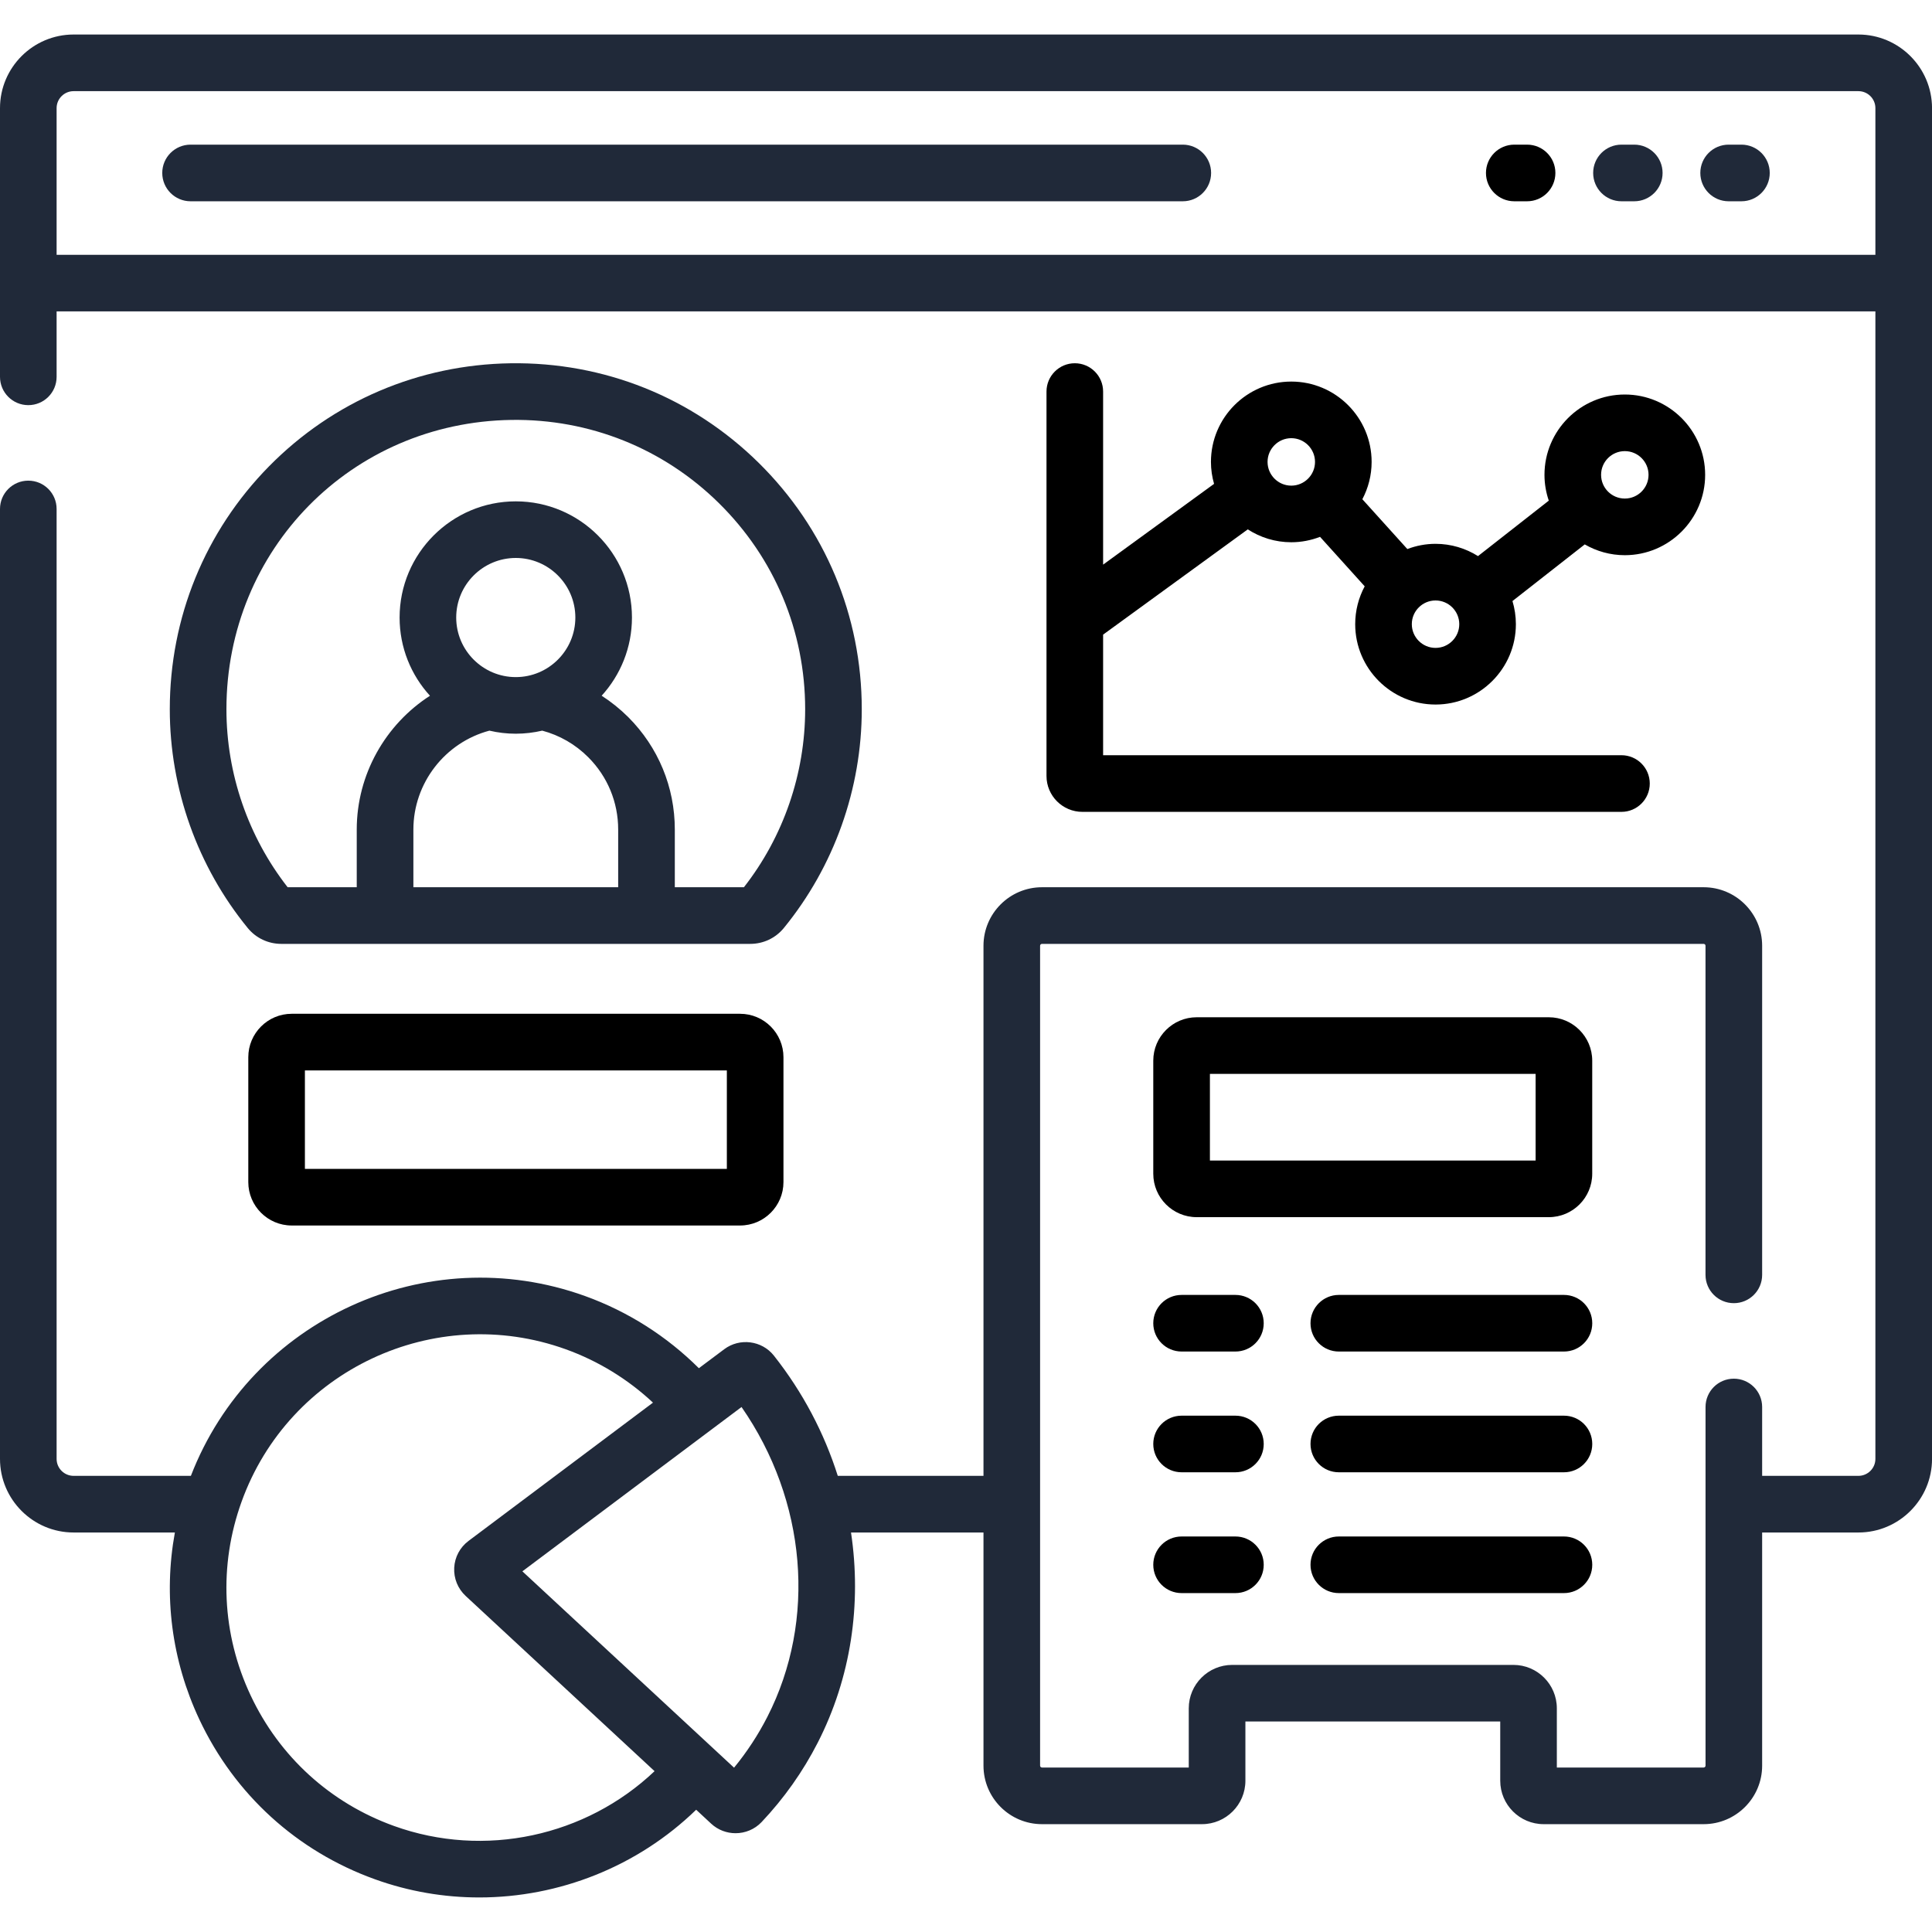 <svg width="60" height="60" viewBox="0 0 60 60" fill="none" xmlns="http://www.w3.org/2000/svg">
<g clip-path="url(#clip0_2218_18373)">
<path d="M26.763 22.026C26.763 19.126 25.625 16.407 23.559 14.371C21.493 12.336 18.755 11.24 15.854 11.282C13.008 11.325 10.346 12.461 8.357 14.48C6.368 16.5 5.273 19.18 5.273 22.026C5.273 24.499 6.134 26.912 7.695 28.822C7.951 29.134 8.33 29.313 8.737 29.313H23.299C23.706 29.313 24.085 29.134 24.341 28.822C25.903 26.912 26.763 24.499 26.763 22.026ZM16.018 21.028C14.998 21.028 14.168 20.198 14.168 19.178C14.168 18.158 14.998 17.328 16.018 17.328C17.038 17.328 17.868 18.158 17.868 19.178C17.868 20.198 17.038 21.028 16.018 21.028ZM15.199 22.691C15.463 22.753 15.736 22.786 16.018 22.786C16.301 22.786 16.576 22.752 16.84 22.691C17.378 22.834 17.869 23.116 18.267 23.515C18.868 24.115 19.198 24.914 19.198 25.763V27.554H12.838V25.763C12.838 24.319 13.821 23.058 15.199 22.691ZM23.103 27.554H20.957V25.763C20.957 24.444 20.443 23.204 19.511 22.271C19.258 22.019 18.981 21.797 18.685 21.606C19.269 20.965 19.626 20.112 19.626 19.178C19.626 17.189 18.008 15.57 16.018 15.57C14.029 15.57 12.41 17.189 12.41 19.178C12.41 20.113 12.767 20.966 13.353 21.607C11.973 22.497 11.079 24.048 11.079 25.763V27.554H8.933C7.706 25.983 7.032 24.028 7.032 22.026C7.032 17.061 10.919 13.115 15.881 13.041C18.308 13.007 20.597 13.922 22.325 15.624C24.053 17.327 25.005 19.6 25.005 22.026C25.005 24.028 24.331 25.984 23.103 27.554Z" fill="#202939"/>
<path d="M57.714 1.072H2.286C1.025 1.072 0 2.098 0 3.358V11.703C0 12.189 0.394 12.582 0.879 12.582C1.365 12.582 1.758 12.189 1.758 11.703V9.671H58.242V45.307C58.242 45.598 58.005 45.834 57.714 45.834H54.725V43.695C54.725 43.209 54.331 42.816 53.846 42.816C53.36 42.816 52.967 43.209 52.967 43.695V54.834C52.967 54.866 52.94 54.892 52.908 54.892H48.349V53.053C48.349 52.31 47.744 51.705 47.001 51.705H38.267C37.523 51.705 36.918 52.31 36.918 53.053V54.892H32.36C32.327 54.892 32.301 54.866 32.301 54.834V29.371C32.301 29.339 32.327 29.313 32.36 29.313H52.908C52.94 29.313 52.966 29.339 52.966 29.371V39.592C52.966 40.078 53.36 40.471 53.846 40.471C54.331 40.471 54.725 40.078 54.725 39.592V29.371C54.725 28.369 53.91 27.554 52.908 27.554H32.36C31.358 27.554 30.543 28.369 30.543 29.371V45.834H26.018C25.599 44.51 24.935 43.24 24.033 42.099C23.662 41.63 22.971 41.541 22.492 41.901L21.704 42.491C20.707 41.498 19.499 40.729 18.168 40.249C13.244 38.475 7.805 40.978 5.928 45.834H2.286C1.995 45.834 1.758 45.598 1.758 45.307V15.806C1.758 15.32 1.365 14.927 0.879 14.927C0.394 14.927 0 15.32 0 15.806V45.307C0 46.567 1.025 47.593 2.286 47.593H5.431C5.073 49.55 5.329 51.565 6.192 53.401C7.287 55.728 9.221 57.49 11.64 58.361C12.697 58.743 13.794 58.927 14.883 58.927C17.366 58.927 19.803 57.967 21.62 56.203L22.086 56.636C22.3 56.834 22.572 56.932 22.844 56.932C23.139 56.932 23.433 56.816 23.651 56.587C24.348 55.85 24.935 55.02 25.395 54.121C26.43 52.098 26.762 49.815 26.429 47.593H30.543V54.834C30.543 55.836 31.358 56.651 32.36 56.651H37.329C38.072 56.651 38.677 56.046 38.677 55.303V53.463H46.591V55.303C46.591 56.046 47.196 56.651 47.939 56.651H52.908C53.91 56.651 54.725 55.836 54.725 54.834V47.593H57.715C58.975 47.593 60.001 46.567 60.001 45.307V3.358C60 2.098 58.974 1.072 57.714 1.072ZM12.236 56.707C10.259 55.995 8.678 54.555 7.784 52.653C6.889 50.751 6.789 48.615 7.502 46.638C8.972 42.556 13.49 40.433 17.571 41.903C18.58 42.267 19.502 42.833 20.279 43.56L14.55 47.855C14.285 48.054 14.123 48.357 14.106 48.688C14.089 49.019 14.218 49.337 14.461 49.563L20.328 55.005C18.194 57.031 15.044 57.72 12.236 56.707ZM15.606 49.262C15.606 49.262 15.605 49.262 15.605 49.262L15.606 49.262ZM23.83 53.32C23.543 53.881 23.197 54.409 22.797 54.897L16.223 48.799L23.029 43.696C25.044 46.597 25.37 50.309 23.83 53.32ZM1.758 7.913V3.358C1.758 3.067 1.995 2.831 2.286 2.831H57.714C58.005 2.831 58.242 3.067 58.242 3.358V7.913H1.758Z" fill="#202939"/>
<path d="M36.733 4.492H5.918C5.433 4.492 5.039 4.886 5.039 5.371C5.039 5.857 5.433 6.251 5.918 6.251H36.733C37.219 6.251 37.612 5.857 37.612 5.371C37.612 4.886 37.218 4.492 36.733 4.492Z" fill="#202939"/>
<path d="M54.081 4.492H53.684C53.198 4.492 52.805 4.886 52.805 5.371C52.805 5.857 53.198 6.251 53.684 6.251H54.081C54.567 6.251 54.961 5.857 54.961 5.371C54.961 4.886 54.567 4.492 54.081 4.492Z" fill="#202939"/>
<path d="M50.753 4.492H50.356C49.87 4.492 49.477 4.886 49.477 5.371C49.477 5.857 49.87 6.251 50.356 6.251H50.753C51.239 6.251 51.633 5.857 51.633 5.371C51.633 4.886 51.239 4.492 50.753 4.492Z" fill="#202939"/>
<path d="M47.425 4.492H47.028C46.542 4.492 46.148 4.886 46.148 5.371C46.148 5.857 46.542 6.251 47.028 6.251H47.425C47.911 6.251 48.304 5.857 48.304 5.371C48.304 4.886 47.911 4.492 47.425 4.492Z" fill="black"/>
<path d="M22.983 31.484H9.059C8.316 31.484 7.711 32.089 7.711 32.833V36.711C7.711 37.454 8.316 38.059 9.059 38.059H22.983C23.727 38.059 24.331 37.454 24.331 36.711V32.833C24.331 32.089 23.727 31.484 22.983 31.484ZM22.573 36.301H9.469V33.243H22.573V36.301Z" fill="black"/>
<path d="M49.448 32.94C49.448 32.197 48.843 31.592 48.1 31.592H37.164C36.421 31.592 35.816 32.197 35.816 32.94V36.452C35.816 37.195 36.421 37.8 37.164 37.8H48.1C48.843 37.8 49.448 37.195 49.448 36.452V32.94ZM47.69 36.041H37.575V33.35H47.69V36.041Z" fill="black"/>
<path d="M38.367 40.215H36.696C36.21 40.215 35.816 40.608 35.816 41.094C35.816 41.58 36.21 41.973 36.696 41.973H38.367C38.853 41.973 39.246 41.58 39.246 41.094C39.246 40.608 38.853 40.215 38.367 40.215Z" fill="black"/>
<path d="M48.57 40.215H41.578C41.093 40.215 40.699 40.608 40.699 41.094C40.699 41.58 41.093 41.973 41.578 41.973H48.57C49.056 41.973 49.449 41.58 49.449 41.094C49.449 40.608 49.056 40.215 48.57 40.215Z" fill="black"/>
<path d="M38.367 43.965H36.696C36.21 43.965 35.816 44.358 35.816 44.844C35.816 45.33 36.21 45.723 36.696 45.723H38.367C38.853 45.723 39.246 45.33 39.246 44.844C39.246 44.358 38.853 43.965 38.367 43.965Z" fill="black"/>
<path d="M48.57 43.965H41.578C41.093 43.965 40.699 44.358 40.699 44.844C40.699 45.33 41.093 45.723 41.578 45.723H48.57C49.056 45.723 49.449 45.33 49.449 44.844C49.449 44.358 49.056 43.965 48.57 43.965Z" fill="black"/>
<path d="M38.367 47.717H36.696C36.21 47.717 35.816 48.11 35.816 48.596C35.816 49.082 36.21 49.475 36.696 49.475H38.367C38.853 49.475 39.246 49.082 39.246 48.596C39.246 48.11 38.853 47.717 38.367 47.717Z" fill="black"/>
<path d="M48.57 47.717H41.578C41.093 47.717 40.699 48.11 40.699 48.596C40.699 49.082 41.093 49.475 41.578 49.475H48.57C49.056 49.475 49.449 49.082 49.449 48.596C49.449 48.11 49.056 47.717 48.57 47.717Z" fill="black"/>
<path d="M33.379 11.281C32.894 11.281 32.5 11.675 32.5 12.16V24.099C32.5 24.713 33 25.213 33.614 25.213H50.356C50.841 25.213 51.235 24.819 51.235 24.334C51.235 23.848 50.841 23.454 50.356 23.454H34.258V19.709L38.751 16.44C39.141 16.692 39.604 16.84 40.102 16.84C40.417 16.84 40.717 16.779 40.995 16.672L42.382 18.209C42.194 18.559 42.087 18.959 42.087 19.384C42.087 20.76 43.206 21.88 44.582 21.88C45.958 21.88 47.077 20.76 47.077 19.384C47.077 19.135 47.039 18.894 46.971 18.666L49.216 16.907C49.583 17.119 50.007 17.242 50.46 17.242C51.835 17.242 52.955 16.122 52.955 14.747C52.955 13.371 51.835 12.252 50.46 12.252C49.084 12.252 47.965 13.371 47.965 14.747C47.965 15.027 48.013 15.296 48.099 15.548L45.901 17.27C45.518 17.03 45.066 16.889 44.582 16.889C44.273 16.889 43.979 16.948 43.706 17.051L42.309 15.504C42.492 15.157 42.597 14.763 42.597 14.345C42.597 12.969 41.478 11.85 40.102 11.85C38.726 11.85 37.607 12.969 37.607 14.345C37.607 14.582 37.642 14.81 37.704 15.027L34.258 17.535V12.16C34.258 11.675 33.865 11.281 33.379 11.281ZM50.46 14.01C50.866 14.01 51.197 14.34 51.197 14.746C51.197 15.153 50.866 15.483 50.46 15.483C50.053 15.483 49.723 15.153 49.723 14.746C49.723 14.34 50.053 14.01 50.46 14.01ZM45.319 19.384C45.319 19.791 44.988 20.121 44.582 20.121C44.176 20.121 43.845 19.791 43.845 19.384C43.845 18.978 44.176 18.648 44.582 18.648C44.988 18.648 45.319 18.978 45.319 19.384ZM40.102 13.608C40.508 13.608 40.839 13.939 40.839 14.345C40.839 14.751 40.508 15.082 40.102 15.082C39.696 15.082 39.365 14.751 39.365 14.345C39.365 13.939 39.696 13.608 40.102 13.608Z" fill="black"/>
</g>
<defs>
<clipPath id="clip0_2218_18373">
<rect width="60" height="60" fill="white"/>
</clipPath>
</defs>
</svg>
